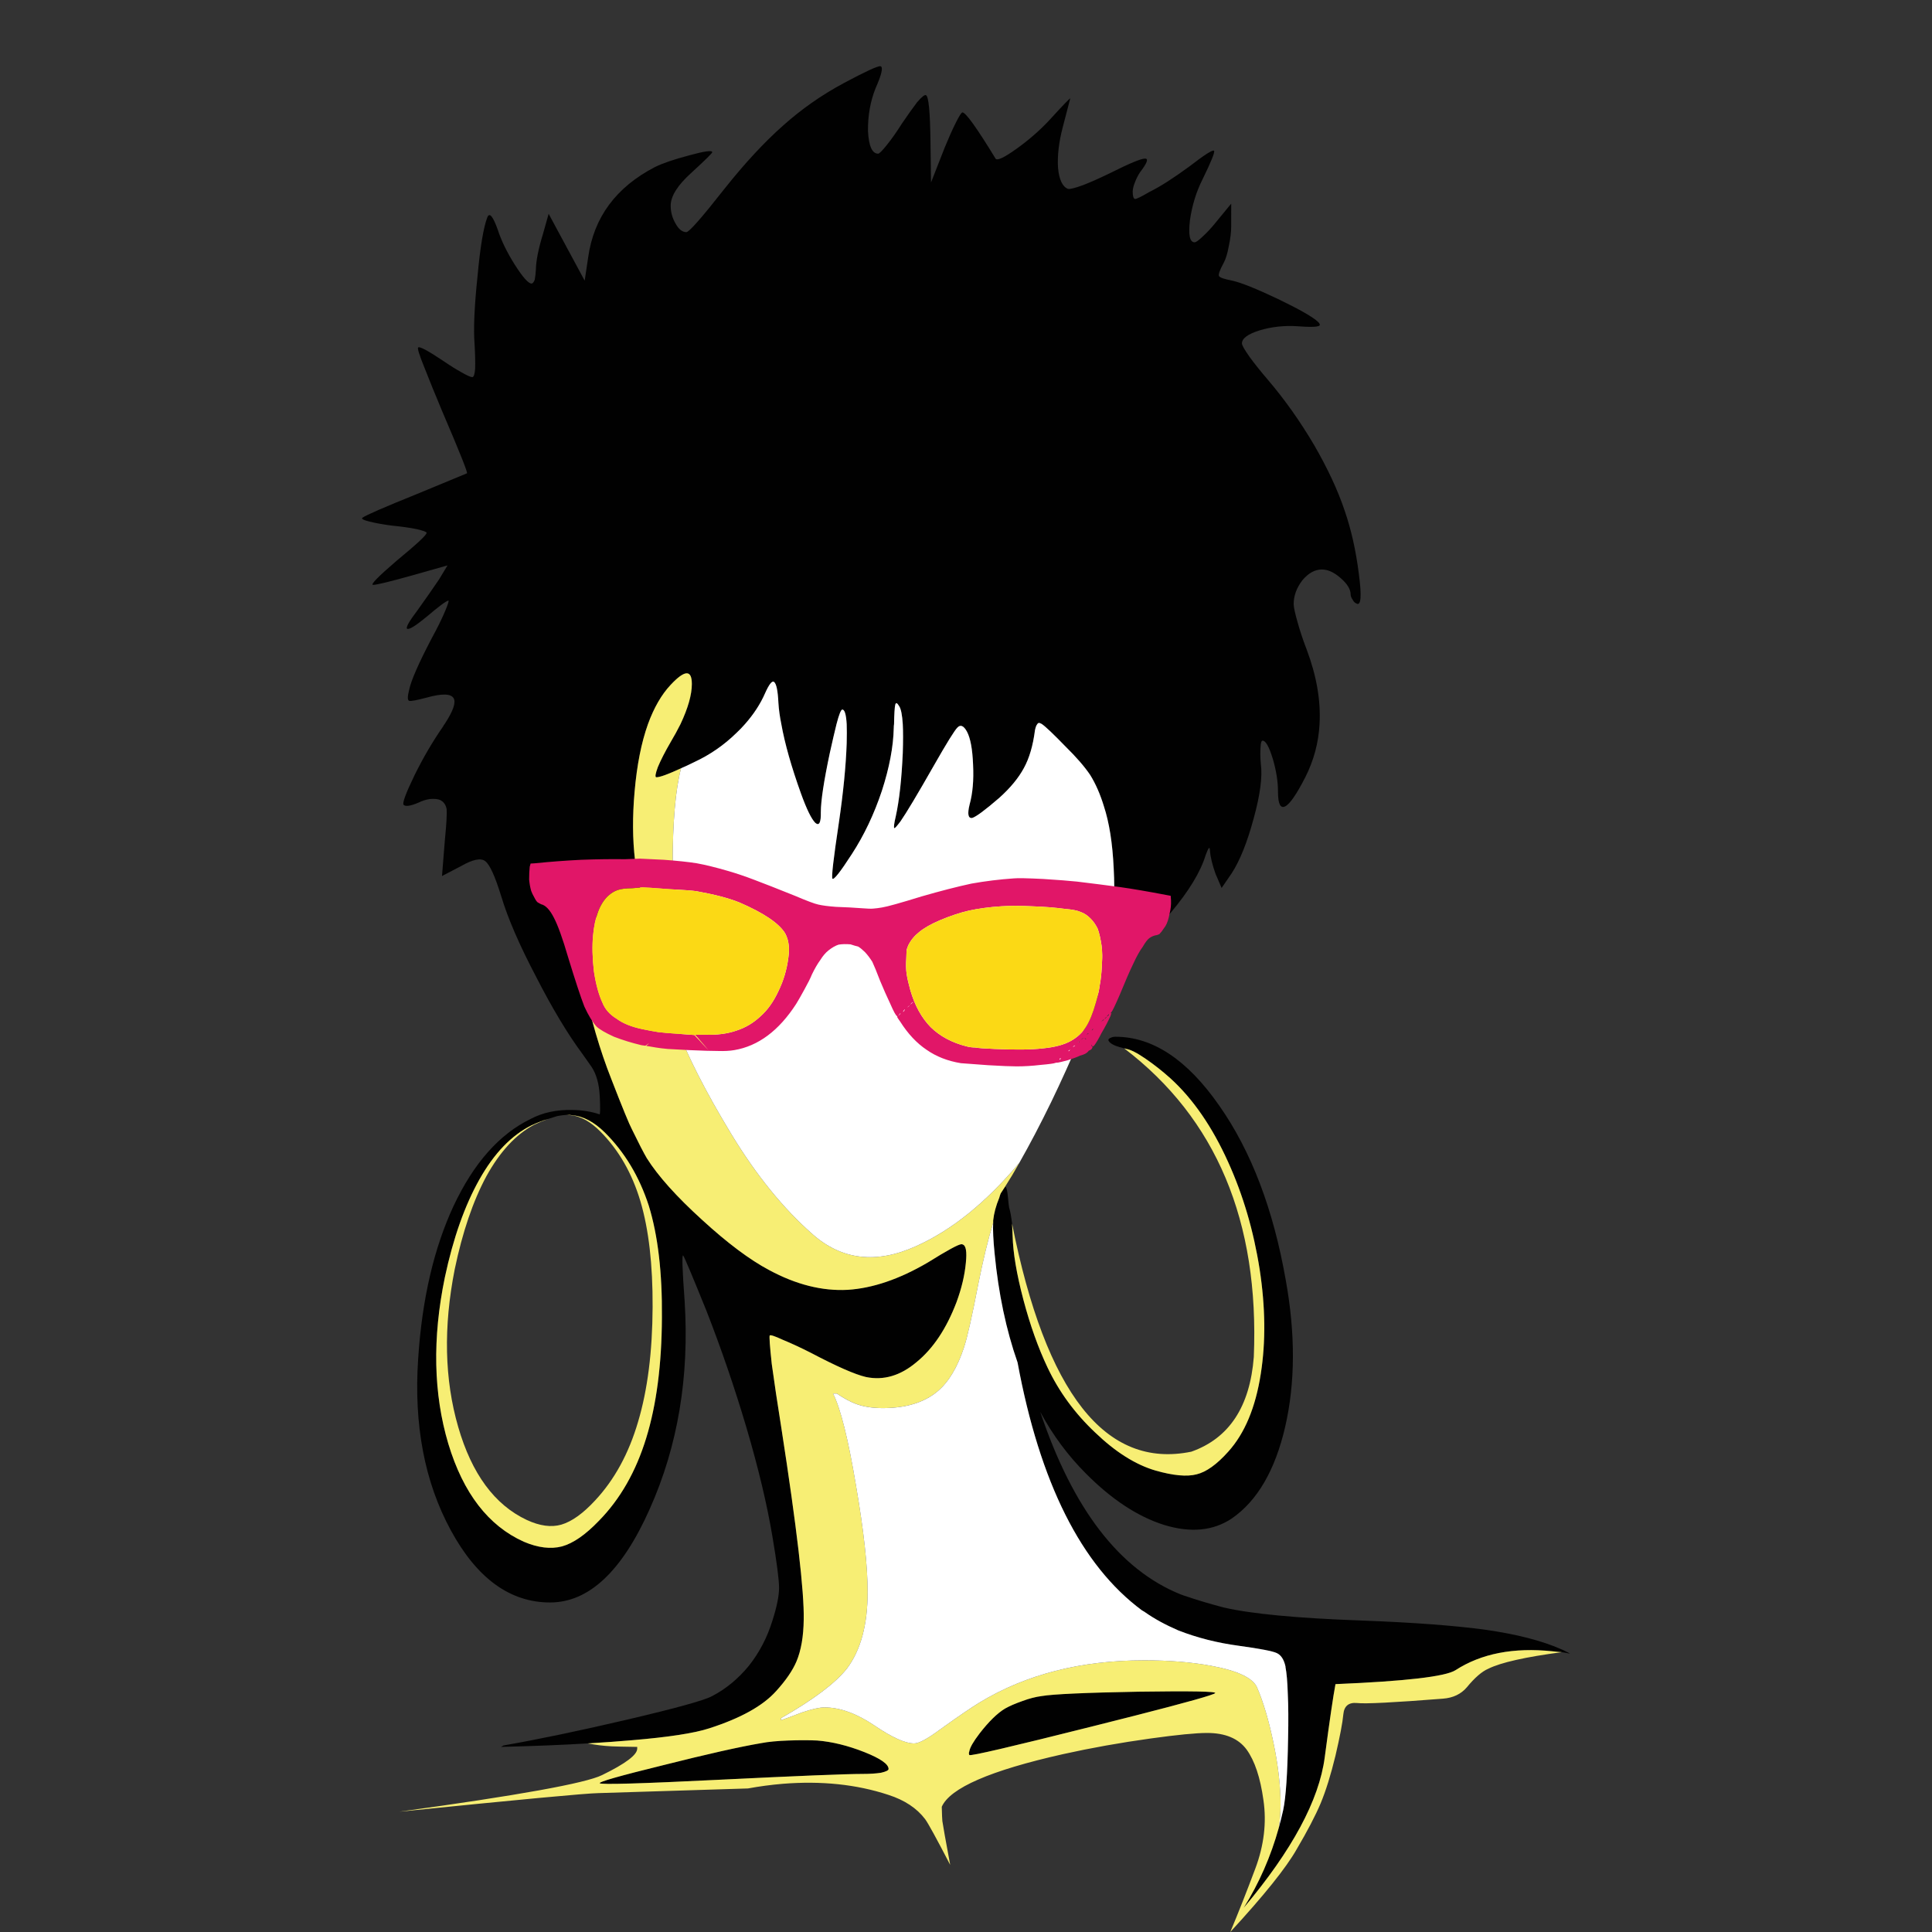 <?xml version="1.0" encoding="utf-8"?>
<!-- Generator: Adobe Illustrator 16.0.0, SVG Export Plug-In . SVG Version: 6.00 Build 0)  -->
<!DOCTYPE svg PUBLIC "-//W3C//DTD SVG 1.1//EN" "http://www.w3.org/Graphics/SVG/1.1/DTD/svg11.dtd">
<svg version="1.1" id="Layer_1" xmlns="http://www.w3.org/2000/svg" xmlns:xlink="http://www.w3.org/1999/xlink" x="0px" y="0px"
	 width="300px" height="300px" viewBox="0 0 300 300" enable-background="new 0 0 300 300" xml:space="preserve">
<rect x="0" y="0" width="300" height="300" fill="#333333" stroke="none"/>
<g>
	<path fill-rule="evenodd" clip-rule="evenodd" fill="#010101" d="M172.537,149.254c-0.21,0-0.33-0.046-0.36-0.136
		c-0.121-0.271-0.03-1.339,0.271-3.204c0.541-3.429,0.707-7.114,0.496-11.054c-0.181-3.91-0.691-7.145-1.534-9.701
		c-0.571-1.865-1.278-3.475-2.12-4.828c-0.873-1.294-2.15-2.768-3.835-4.421c-1.865-1.926-3.084-3.083-3.655-3.475
		c-0.091-0.06-0.15-0.09-0.181-0.09c-0.24-0.149-0.421-0.12-0.541,0.09c-0.15,0.181-0.271,0.497-0.361,0.948
		c-0.301,2.376-0.872,4.332-1.715,5.866c-0.842,1.563-2.12,3.112-3.835,4.646c-2.195,1.896-3.594,2.933-4.196,3.113
		c-0.632,0.09-0.768-0.601-0.406-2.075c0.481-1.745,0.662-3.806,0.542-6.182c-0.091-2.406-0.406-4.121-0.948-5.144
		c-0.511-0.932-1.007-1.144-1.488-0.632c-0.451,0.451-1.654,2.391-3.609,5.821c-2.587,4.542-4.332,7.459-5.234,8.752
		c-0.571,0.753-0.887,1.099-0.947,1.038c-0.12-0.09-0.045-0.706,0.226-1.85c0.542-2.467,0.902-5.73,1.083-9.792
		c0.06-1.865,0.06-3.368,0-4.512c-0.09-1.413-0.271-2.331-0.541-2.752c-0.332-0.572-0.542-0.646-0.632-0.226
		c-0.091,0.391-0.151,1.384-0.181,2.978c-0.03,0.181-0.045,0.376-0.045,0.587c-0.062,2.918-0.677,6.182-1.85,9.791
		c-1.204,3.609-2.754,6.874-4.648,9.792c-1.805,2.797-2.813,4.075-3.022,3.835c-0.181-0.181,0.149-3.068,0.992-8.664
		c0.691-4.722,1.098-8.843,1.218-12.362c0.03-1.204,0.03-2.196,0-2.979c-0.09-1.503-0.315-2.256-0.677-2.256
		c-0.21,0-0.511,0.752-0.902,2.256c-0.271,1.083-0.616,2.573-1.037,4.467c-0.933,4.391-1.398,7.459-1.398,9.205
		c0.03,1.624-0.256,2.181-0.857,1.669c-0.603-0.601-1.339-2.105-2.211-4.512c-1.505-4.181-2.527-7.791-3.069-10.829
		c-0.24-1.173-0.39-2.27-0.451-3.293c-0.09-1.896-0.315-2.978-0.677-3.249c-0.3-0.24-0.767,0.346-1.398,1.76
		c-0.722,1.654-1.76,3.249-3.113,4.782c-0.391,0.451-0.826,0.903-1.308,1.354c-1.926,1.896-4.122,3.414-6.588,4.558
		c-0.723,0.36-1.399,0.677-2.031,0.947c-2.014,0.932-3.293,1.398-3.835,1.398c-0.24,0-0.165-0.527,0.226-1.579
		c0.451-1.083,1.113-2.376,1.985-3.88c0.572-0.963,1.083-1.896,1.534-2.798c1.173-2.496,1.76-4.572,1.76-6.226
		c0-2.256-1.098-2.211-3.294,0.135c-1.413,1.504-2.586,3.535-3.519,6.091c-1.023,2.858-1.715,6.347-2.076,10.469
		c-0.691,7.76,0.091,14.243,2.347,19.446c1.022,2.227,1.504,3.46,1.443,3.7c-0.06,0.271-0.736,0.241-2.03-0.091
		c-1.684-0.391-3.519-1.112-5.504-2.166c-1.926-0.992-3.34-2-4.242-3.022c-0.06,0-0.119-0.015-0.181-0.045l-1.579-1.805v2.662
		c0,1.925,0.587,5.595,1.76,11.008c1.144,5.506,2.602,10.498,4.377,14.98c1.715,4.422,2.782,7.023,3.204,7.807
		c1.022,2.105,1.789,3.594,2.301,4.467c1.744,2.768,4.602,5.955,8.573,9.564c3.939,3.611,7.414,6.213,10.422,7.807
		c4.181,2.256,8.242,3.279,12.183,3.068c3.88-0.24,8.032-1.654,12.453-4.242c3.039-1.895,4.782-2.842,5.233-2.842
		c0.091,0,0.151,0.016,0.181,0.045c0.513,0.15,0.677,1.098,0.496,2.842c-0.18,1.926-0.66,3.957-1.443,6.092
		c-1.563,4.121-3.64,7.234-6.227,9.34c-2.497,2.105-5.113,2.873-7.851,2.301c-1.685-0.391-4.527-1.639-8.527-3.744
		c-1.595-0.813-3.054-1.488-4.377-2.031c-1.233-0.572-1.91-0.797-2.031-0.676c-0.09,0.15,0.017,1.623,0.316,4.422
		c0.391,2.857,0.888,6.166,1.488,9.926c2.407,15.521,3.565,25.447,3.476,29.779c-0.03,2.617-0.406,4.783-1.128,6.498
		c-0.603,1.414-1.654,2.947-3.159,4.602c-2.045,2.285-5.505,4.211-10.377,5.775c-2.286,0.752-6.287,1.367-12.002,1.85
		c-2.076,0.182-4.362,0.348-6.859,0.496c-3.939,0.24-8.437,0.422-13.49,0.541l0.406-0.225c5.354-0.934,11.761-2.27,19.221-4.016
		c7.58-1.775,11.973-2.992,13.176-3.654c2.135-1.113,4.03-2.678,5.685-4.693c1.624-2.045,2.843-4.377,3.654-6.992
		c0.692-2.166,1.038-3.865,1.038-5.1c0-1.264-0.346-3.941-1.038-8.031c-0.841-4.994-2.181-10.604-4.016-16.83
		c-1.835-6.195-3.91-12.258-6.226-18.184c-2.227-5.504-3.43-8.361-3.61-8.572c-0.21-0.211-0.136,2.135,0.226,7.037
		c0.752,11.793-1.053,22.561-5.414,32.309c-4.302,9.684-9.46,14.527-15.477,14.527c-6.226,0-11.37-3.746-15.431-11.234
		c-4.061-7.49-5.746-16.365-5.054-26.621c0.602-9.234,2.437-17.146,5.505-23.734c3.128-6.646,7.113-11.143,11.957-13.49
		c1.864-0.992,4.046-1.459,6.542-1.398c1.534,0.029,2.918,0.256,4.151,0.676c0.12,0.031,0.136-0.887,0.045-2.752
		c-0.09-1.926-0.512-3.459-1.264-4.602c-0.782-1.113-1.248-1.775-1.398-1.984c-2.286-3.07-4.707-7.1-7.265-12.094
		c-2.557-4.873-4.347-9.008-5.369-12.408c-0.963-3.129-1.789-4.948-2.481-5.459c-0.661-0.542-1.896-0.301-3.7,0.722l-3.022,1.579
		l0.451-5.641c0.24-2.437,0.33-4.016,0.271-4.737c-0.12-0.691-0.466-1.173-1.038-1.443c-0.391-0.15-0.918-0.195-1.579-0.136
		c-0.602,0.09-1.173,0.271-1.714,0.541c-1.264,0.542-2.046,0.663-2.348,0.361c-0.24-0.24,0.332-1.79,1.716-4.647
		c1.354-2.737,2.826-5.249,4.422-7.535c0.06-0.149,0.135-0.271,0.226-0.361c1.323-2.014,1.789-3.354,1.398-4.015
		c-0.421-0.723-1.82-0.753-4.196-0.091c-1.595,0.421-2.497,0.587-2.707,0.496c-0.271-0.09-0.271-0.661,0-1.714
		c0.3-1.444,1.474-4.122,3.52-8.032c0.842-1.535,1.519-2.902,2.03-4.106c0.481-1.143,0.662-1.715,0.541-1.715
		c-0.391,0.091-1.504,0.918-3.339,2.481c-1.744,1.444-2.768,2.076-3.068,1.896c-0.24-0.181,0.301-1.143,1.625-2.888
		c1.293-1.805,2.406-3.399,3.339-4.783l1.309-2.166l-5.414,1.534c-3.55,0.992-5.596,1.489-6.138,1.489
		c-0.481,0,0.753-1.264,3.7-3.79c3.068-2.527,4.603-3.956,4.603-4.287c0-0.15-0.526-0.346-1.579-0.587
		c-1.022-0.21-2.302-0.39-3.836-0.541c-1.383-0.181-2.541-0.391-3.474-0.632c-0.902-0.21-1.264-0.406-1.083-0.587
		c0.602-0.421,3.399-1.639,8.393-3.654l7.851-3.249c0.12-0.151-1.173-3.384-3.88-9.701c-1.083-2.586-2.001-4.843-2.752-6.768
		c-0.783-1.926-1.099-2.948-0.948-3.069c0.21-0.21,1.549,0.512,4.016,2.167c0.963,0.662,1.88,1.233,2.752,1.714
		c0.843,0.481,1.384,0.723,1.625,0.723c0.24,0,0.391-0.451,0.451-1.354c0.03-0.993,0-2.256-0.091-3.791
		c-0.181-2.347-0.029-5.821,0.451-10.422c0.422-4.603,0.933-7.687,1.534-9.25c0.332-0.813,0.873-0.166,1.624,1.939
		c0.542,1.684,1.429,3.505,2.663,5.459c1.233,1.925,2.09,2.888,2.571,2.888c0.181,0,0.346-0.195,0.497-0.586
		c0.09-0.451,0.149-0.978,0.18-1.579c0.03-1.384,0.392-3.205,1.083-5.46l0.902-3.203l5.595,10.377l0.541-3.61
		c0.873-6.226,4.333-10.903,10.378-14.032c1.144-0.571,2.903-1.173,5.279-1.805c2.407-0.662,3.61-0.827,3.61-0.496
		c0,0.151-1.083,1.218-3.249,3.204c-2.136,1.924-3.204,3.625-3.204,5.099c0,0.992,0.256,1.925,0.768,2.797
		c0.481,0.872,1.037,1.309,1.669,1.309c0.422,0,2.393-2.241,5.911-6.723c3.128-3.941,6.152-7.204,9.069-9.791
		c2.888-2.587,6.046-4.798,9.475-6.633c3.369-1.805,5.265-2.676,5.686-2.617c0.451,0.12,0.196,1.263-0.768,3.429
		c-0.812,2.045-1.202,4.255-1.173,6.632c0.12,2.347,0.647,3.52,1.579,3.52c0.182,0,0.633-0.451,1.354-1.354
		c0.751-0.933,1.534-2.045,2.346-3.339c0.902-1.324,1.685-2.422,2.347-3.294c0.752-0.873,1.218-1.233,1.398-1.082
		c0.392,0.24,0.617,2.571,0.677,6.994l0.09,6.542l2.121-5.415c0.603-1.474,1.173-2.753,1.714-3.835
		c0.542-1.083,0.888-1.625,1.038-1.625c0.512,0,2.227,2.392,5.145,7.174c0.24,0.361,1.309-0.135,3.203-1.488
		c1.864-1.324,3.55-2.783,5.053-4.377c2.227-2.437,3.34-3.595,3.34-3.474l-1.174,4.512c-0.602,2.316-0.842,4.407-0.722,6.271
		c0.181,1.835,0.692,2.917,1.534,3.249c0.271,0.09,1.067-0.106,2.392-0.587c1.293-0.511,2.737-1.158,4.331-1.939
		c2.888-1.444,4.633-2.167,5.234-2.167c0.602-0.03,0.36,0.662-0.723,2.076c-0.33,0.481-0.601,1.008-0.812,1.579
		c-0.24,0.572-0.361,1.068-0.361,1.489c0,0.692,0.121,1.068,0.361,1.128c0.241,0,0.978-0.361,2.211-1.083
		c1.654-0.812,3.729-2.135,6.227-3.97c2.377-1.834,3.654-2.647,3.835-2.437c0.15,0.21-0.437,1.669-1.76,4.376
		c-0.992,1.956-1.654,4.092-1.984,6.408c-0.271,2.286-0.03,3.429,0.722,3.429c0.211,0,0.616-0.286,1.218-0.857
		c0.662-0.601,1.323-1.309,1.985-2.12l2.481-3.024V35.1c0,0.932-0.119,1.955-0.361,3.067c-0.21,1.173-0.48,2.062-0.812,2.663
		c-0.602,1.113-0.843,1.79-0.722,2.03c0.12,0.241,0.812,0.481,2.075,0.722c1.354,0.3,3.715,1.249,7.084,2.843
		c3.369,1.625,5.444,2.812,6.227,3.565c0.391,0.391,0.36,0.617-0.091,0.677c-0.421,0.12-1.413,0.12-2.978,0
		c-2.105-0.151-4.105,0.06-6,0.631c-1.835,0.572-2.754,1.249-2.754,2.03c0,0.271,0.392,0.962,1.174,2.076
		c0.813,1.112,1.775,2.316,2.888,3.61c2.587,3.038,4.963,6.392,7.129,10.061c2.105,3.641,3.685,7.025,4.737,10.152
		c1.022,2.948,1.761,6.212,2.212,9.792c0.48,3.55,0.36,5.113-0.361,4.692c-0.241-0.09-0.437-0.286-0.587-0.586
		c-0.21-0.301-0.315-0.572-0.315-0.813c0-0.812-0.526-1.669-1.58-2.572c-0.992-0.873-1.955-1.309-2.888-1.309
		c-1.082,0-2.09,0.557-3.022,1.669c-0.902,1.174-1.354,2.407-1.354,3.701c0,0.451,0.195,1.369,0.587,2.752
		c0.391,1.414,0.872,2.857,1.443,4.332c1.534,4.092,2.196,7.941,1.985,11.55c-0.15,2.888-0.888,5.641-2.211,8.258
		c-1.354,2.647-2.392,4.15-3.113,4.512c-0.752,0.392-1.128-0.375-1.128-2.301c0-1.564-0.271-3.264-0.812-5.099
		c-0.572-1.865-1.099-2.797-1.579-2.797c-0.181,0-0.287,0.346-0.316,1.037c-0.061,0.752-0.045,1.609,0.045,2.573
		c0.271,1.985-0.105,4.827-1.128,8.527c-0.993,3.67-2.121,6.482-3.385,8.438l-1.579,2.301l-0.947-2.211
		c-0.511-1.443-0.797-2.632-0.857-3.564c-0.03-0.391-0.09-0.526-0.18-0.406c-0.121,0.151-0.286,0.512-0.497,1.084
		c-0.781,2.586-2.587,5.563-5.414,8.933c-2.857,3.31-5.579,5.671-8.167,7.085C173.139,149.042,172.778,149.194,172.537,149.254z
		 M85.095,173.754c-0.813,0.24-1.67,0.572-2.572,0.992c-3.098,1.535-5.79,4.332-8.076,8.393s-4.076,9.129-5.369,15.205
		c-1.956,9.477-1.775,18.094,0.541,25.855c2.316,7.67,6.227,12.738,11.731,15.205c2.196,0.934,4.166,1.172,5.91,0.721
		c1.745-0.48,3.655-1.805,5.731-3.969c3.309-3.369,5.76-7.656,7.354-12.859c1.595-5.174,2.407-11.416,2.437-18.727
		c0.061-6.947-0.616-12.723-2.03-17.326c-1.474-4.541-3.76-8.346-6.857-11.414c-1.654-1.625-3.34-2.512-5.055-2.662
		c-0.3-0.061-0.601-0.076-0.902-0.047c-0.451,0.031-0.917,0.092-1.398,0.182L85.095,173.754z M242.52,256.549
		c-0.481-0.029-0.964-0.074-1.444-0.135c-6.047-0.631-11.069,0.346-15.07,2.934c-1.563,0.992-7.775,1.713-18.635,2.164
		c-0.361,1.896-0.917,5.686-1.67,11.371c-0.872,6.648-5.067,14.439-12.588,23.373c2.406-3.852,4.226-8.002,5.46-12.453
		c0.24-0.873,0.466-1.775,0.677-2.707c0.421-1.955,0.677-5.686,0.767-11.191c0.061-2.736,0.045-5.037-0.045-6.902
		c-0.06-1.865-0.181-3.25-0.361-4.152c0-0.029,0-0.059,0-0.09c-0.241-1.082-0.692-1.773-1.354-2.074
		c-0.631-0.301-2.587-0.678-5.866-1.129c-3.368-0.451-6.512-1.248-9.429-2.391c-2.016-0.873-3.746-1.82-5.189-2.842
		c-0.15-0.092-0.301-0.182-0.451-0.271c-9.415-6.979-15.853-19.809-19.312-38.488c-1.774-5.053-2.963-10.693-3.564-16.92
		c-0.211-2.105-0.286-3.699-0.226-4.783c0-0.15,0-0.27,0-0.361c0.12-1.111,0.436-2.285,0.947-3.52
		c0.061-0.238,0.136-0.465,0.226-0.676c0.211-0.33,0.437-0.678,0.677-1.037c0.061-0.031,0.091-0.016,0.091,0.045
		c0.15,0.119,0.271,0.676,0.36,1.668c0.091,0.963,0.15,1.475,0.181,1.535c0.181,0.602,0.331,1.428,0.451,2.482
		c0.03,0.541,0.061,1.188,0.091,1.939c0.06,2.586,0.616,5.881,1.669,9.881c1.053,3.971,2.301,7.475,3.745,10.514
		c1.775,3.76,4.241,7.129,7.399,10.107c3.158,3.037,6.287,5.008,9.385,5.91c2.737,0.781,4.857,0.977,6.362,0.586
		c1.504-0.361,3.144-1.533,4.918-3.52c2.557-2.828,4.241-6.857,5.054-12.092c0.782-4.963,0.723-10.377-0.18-16.242
		c-0.933-5.957-2.558-11.492-4.874-16.605c-2.467-5.475-5.444-9.807-8.934-12.994c-1.233-1.113-2.527-2.137-3.881-3.068
		c-1.354-0.934-2.36-1.443-3.022-1.533c-0.061-0.031-0.166-0.061-0.316-0.09c-0.481-0.121-0.933-0.256-1.354-0.406
		c-0.571-0.242-0.917-0.482-1.037-0.723c-0.121-0.15-0.091-0.285,0.09-0.406c0.03-0.061,0.091-0.09,0.181-0.09
		c0.181-0.121,0.437-0.182,0.767-0.182c5.775,0,11.146,3.564,16.108,10.693c4.963,7.07,8.407,16.107,10.333,27.117
		c1.503,8.332,1.474,15.914-0.091,22.742c-1.564,6.768-4.331,11.52-8.303,14.258c-2.887,1.924-6.392,2.256-10.513,0.992
		c-4.09-1.293-8.136-3.955-12.137-7.986c-2.798-2.797-5.159-5.986-7.084-9.566c5.054,15.072,12.317,24.516,21.793,28.336
		c0.15,0.061,0.316,0.121,0.496,0.18c2.136,0.723,4.196,1.34,6.182,1.852c4.241,0.992,11.37,1.67,21.388,2.029
		c8.061,0.301,14.513,0.783,19.355,1.445c4.783,0.691,8.648,1.684,11.597,2.977c0.3,0.121,0.615,0.271,0.947,0.451
		c0.15,0.061,0.315,0.15,0.496,0.271C243.361,256.686,242.94,256.609,242.52,256.549z M136.803,275.273
		c-0.783,0.121-1.73,0.182-2.844,0.182c-2.586,0-10.001,0.301-22.243,0.902c-12.183,0.602-18.38,0.783-18.59,0.541
		c-0.181-0.209,3.098-1.143,9.836-2.797c6.798-1.715,11.882-2.857,15.251-3.43c1.082-0.211,2.497-0.346,4.241-0.406
		c1.654-0.059,3.128-0.059,4.422,0c2.315,0.182,4.768,0.783,7.354,1.805c2.497,0.992,3.745,1.865,3.745,2.617
		C137.976,274.898,137.585,275.094,136.803,275.273z M188.69,262.912c-0.06,0.059-0.361,0.18-0.902,0.361
		c-2.196,0.721-8.287,2.33-18.273,4.826c-12.453,3.129-18.785,4.604-18.996,4.422c-0.09-0.148-0.09-0.346,0-0.586
		c0.09-0.572,0.616-1.488,1.58-2.752c1.443-1.865,2.767-3.158,3.97-3.881c0.692-0.391,1.595-0.783,2.707-1.172
		c1.053-0.393,2.046-0.648,2.979-0.768c1.775-0.301,6.783-0.527,15.024-0.678C184.991,262.566,188.961,262.641,188.69,262.912z"/>
	<path fill-rule="evenodd" clip-rule="evenodd" fill="#F7EE74" d="M91.275,270.717c2.497-0.148,4.783-0.314,6.859-0.496
		c5.715-0.482,9.716-1.098,12.002-1.85c4.872-1.564,8.332-3.49,10.377-5.775c1.505-1.654,2.557-3.188,3.159-4.602
		c0.722-1.715,1.098-3.881,1.128-6.498c0.09-4.332-1.068-14.258-3.476-29.779c-0.601-3.76-1.098-7.068-1.488-9.926
		c-0.3-2.799-0.406-4.271-0.316-4.422c0.121-0.121,0.798,0.104,2.031,0.676c1.323,0.543,2.782,1.219,4.377,2.031
		c4,2.105,6.843,3.354,8.527,3.744c2.737,0.572,5.354-0.195,7.851-2.301c2.587-2.105,4.663-5.219,6.227-9.34
		c0.783-2.135,1.264-4.166,1.443-6.092c0.181-1.744,0.017-2.691-0.496-2.842c-0.029-0.029-0.09-0.045-0.181-0.045
		c-0.451,0-2.194,0.947-5.233,2.842c-4.421,2.588-8.573,4.002-12.453,4.242c-3.94,0.211-8.002-0.813-12.183-3.068
		c-3.008-1.594-6.482-4.195-10.422-7.807c-3.972-3.609-6.829-6.797-8.573-9.564c-0.512-0.873-1.278-2.361-2.301-4.467
		c-0.422-0.783-1.489-3.385-3.204-7.807c-1.775-4.482-3.233-9.475-4.377-14.98c-1.173-5.414-1.76-9.083-1.76-11.008v-2.662
		l1.579,1.805c0.062,0.03,0.121,0.045,0.181,0.045c0.902,1.022,2.316,2.03,4.242,3.022c1.985,1.054,3.82,1.775,5.504,2.166
		c1.294,0.332,1.971,0.361,2.03,0.091c0.061-0.24-0.421-1.474-1.443-3.7c-2.256-5.203-3.038-11.687-2.347-19.446
		c0.361-4.122,1.053-7.611,2.076-10.469c0.933-2.556,2.105-4.587,3.519-6.091c2.196-2.346,3.294-2.391,3.294-0.135
		c0,1.654-0.587,3.73-1.76,6.226c-0.451,0.903-0.962,1.835-1.534,2.798c-0.872,1.504-1.534,2.797-1.985,3.88
		c-0.391,1.052-0.466,1.579-0.226,1.579c0.542,0,1.821-0.467,3.835-1.398c-0.872,3.309-1.308,8.332-1.308,15.07
		c0,2.436,0.541,6.045,1.624,10.828c1.534,6.467,2.302,9.76,2.302,9.881c-0.271-0.271-1.399-1.219-3.385-2.842
		c-1.534-1.264-2.557-2.272-3.068-3.024c0.843,2.106,1.896,5.536,3.158,10.288c1.686,4.512,4.482,10.002,8.394,16.469
		c3.91,6.467,8.151,11.701,12.724,15.703c4.542,4,9.881,4.615,16.018,1.85c5.534-2.467,10.889-6.783,16.063-12.951
		c-0.722,1.295-1.458,2.527-2.211,3.701c-0.24,0.359-0.466,0.707-0.677,1.037c-0.09,0.211-0.165,0.438-0.226,0.676
		c-0.512,1.234-0.827,2.408-0.947,3.52c0,0.092,0,0.211,0,0.361c-0.782,2.557-1.55,5.717-2.301,9.477
		c-0.963,4.992-1.699,8.271-2.212,9.836c-1.021,3.127-2.391,5.414-4.105,6.857c-2.075,1.746-4.918,2.617-8.527,2.617
		c-1.564,0-2.934-0.211-4.106-0.633c-0.902-0.33-1.91-0.871-3.022-1.623h-0.587c1.173,2.316,2.361,7.084,3.564,14.303
		c1.203,6.979,1.805,12.484,1.805,16.514c0,5.055-1.067,9.01-3.203,11.867c-1.774,2.256-5.188,4.828-10.243,7.717v0.314
		c0.542-0.18,1.641-0.586,3.295-1.217c1.534-0.512,2.677-0.768,3.429-0.768c2.406,0,4.993,0.932,7.761,2.797
		c2.736,1.865,4.798,2.797,6.182,2.797c0.722,0,2-0.676,3.835-2.029c2.888-2.076,5.023-3.535,6.407-4.377
		c7.188-4.332,15.687-6.498,25.492-6.498c3.91,0,7.385,0.287,10.423,0.857c4.061,0.752,6.423,1.865,7.085,3.338
		c0.962,2.227,1.805,5.055,2.526,8.484c0.751,3.549,1.128,6.797,1.128,9.746c0,1.201-0.09,2.391-0.271,3.564
		c-1.234,4.451-3.054,8.602-5.46,12.453c7.521-8.934,11.716-16.725,12.588-23.373c0.753-5.686,1.309-9.475,1.67-11.371
		c10.859-0.451,17.071-1.172,18.635-2.164c4.001-2.588,9.023-3.564,15.07-2.934c0.48,0.061,0.963,0.105,1.444,0.135
		c-5.687,0.752-9.491,1.611-11.416,2.572c-0.992,0.422-2.105,1.385-3.339,2.887c-0.902,1.055-2.136,1.641-3.7,1.762
		c-7.64,0.602-12.092,0.826-13.354,0.676c-1.294-0.121-2.001,0.467-2.122,1.76c-0.119,1.293-0.525,3.43-1.218,6.406
		c-0.722,2.979-1.489,5.445-2.301,7.4c-0.813,1.926-2.061,4.318-3.745,7.174c-1.624,2.857-5.053,7.131-10.288,12.814
		c1.234-2.947,2.527-6.227,3.881-9.836c1.354-3.609,1.775-7.158,1.264-10.648c-0.481-3.49-1.354-6.105-2.617-7.852
		c-1.264-1.713-3.309-2.57-6.137-2.57c-1.714,0-4.632,0.285-8.753,0.857c-4.753,0.66-9.295,1.473-13.627,2.436
		c-11.25,2.527-17.521,5.248-18.814,8.168c0.03,1.201,0.06,1.939,0.09,2.209c0.091,0.664,0.496,2.934,1.219,6.814
		c-2.106-4.061-3.399-6.422-3.881-7.084c-1.293-1.715-3.203-2.979-5.729-3.791c-4.934-1.625-10.393-2.195-16.379-1.715
		c-1.806,0.152-3.61,0.391-5.415,0.723L92.9,278.434c-1.896,0.029-12.198,0.992-30.908,2.887
		c18.439-2.525,28.938-4.422,31.495-5.686c3.639-1.773,5.459-3.143,5.459-4.105c0-0.09,0-0.18,0-0.271
		c-2.046-0.029-3.369-0.059-3.97-0.09C93.742,271.109,92.51,270.957,91.275,270.717z M157.151,189.998
		c5.233,26.35,14.514,38.156,27.84,35.418c5.865-2.074,9.099-6.979,9.7-14.709c0.873-21.057-5.835-37.027-20.124-47.916
		c0.15,0.029,0.256,0.059,0.316,0.09c0.662,0.09,1.669,0.6,3.022,1.533c1.354,0.932,2.647,1.955,3.881,3.068
		c3.489,3.188,6.467,7.52,8.934,12.994c2.316,5.113,3.941,10.648,4.874,16.605c0.902,5.865,0.962,11.279,0.18,16.242
		c-0.813,5.234-2.497,9.264-5.054,12.092c-1.774,1.986-3.414,3.158-4.918,3.52c-1.505,0.391-3.625,0.195-6.362-0.586
		c-3.098-0.902-6.227-2.873-9.385-5.91c-3.158-2.979-5.624-6.348-7.399-10.107c-1.444-3.039-2.692-6.543-3.745-10.514
		c-1.053-4-1.609-7.295-1.669-9.881C157.212,191.186,157.182,190.539,157.151,189.998z M87.937,173.121
		c0.302-0.029,0.603-0.014,0.902,0.047c1.715,0.15,3.4,1.037,5.055,2.662c3.098,3.068,5.384,6.873,6.857,11.414
		c1.414,4.604,2.091,10.379,2.03,17.326c-0.029,7.311-0.842,13.553-2.437,18.727c-1.594,5.203-4.045,9.49-7.354,12.859
		c-2.076,2.164-3.986,3.488-5.731,3.969c-1.744,0.451-3.714,0.213-5.91-0.721c-5.505-2.467-9.415-7.535-11.731-15.205
		c-2.316-7.762-2.497-16.379-0.541-25.855c1.293-6.076,3.083-11.145,5.369-15.205s4.979-6.857,8.076-8.393
		c0.902-0.42,1.76-0.752,2.572-0.992c-0.691,0.24-1.414,0.541-2.166,0.902c-2.827,1.504-5.294,4.166-7.4,7.986
		c-2.075,3.85-3.714,8.664-4.917,14.439c-1.774,8.963-1.595,17.129,0.541,24.5c2.105,7.279,5.655,12.092,10.648,14.438
		c2.016,0.934,3.805,1.174,5.369,0.723c1.624-0.482,3.369-1.73,5.233-3.746c3.008-3.219,5.234-7.293,6.679-12.227
		c1.474-4.934,2.226-10.875,2.256-17.822c0.03-6.588-0.602-12.063-1.896-16.424c-1.293-4.332-3.354-7.928-6.181-10.783
		c-1.535-1.564-3.084-2.422-4.648-2.572C88.403,173.139,88.178,173.121,87.937,173.121z M188.69,262.912
		c0.271-0.271-3.699-0.346-11.912-0.227c-8.241,0.15-13.249,0.377-15.024,0.678c-0.933,0.119-1.926,0.375-2.979,0.768
		c-1.112,0.389-2.015,0.781-2.707,1.172c-1.203,0.723-2.526,2.016-3.97,3.881c-0.964,1.264-1.49,2.18-1.58,2.752
		c-0.09,0.24-0.09,0.438,0,0.586c0.211,0.182,6.543-1.293,18.996-4.422c9.986-2.496,16.077-4.105,18.273-4.826
		C188.329,263.092,188.631,262.971,188.69,262.912z M136.803,275.273c0.782-0.18,1.173-0.375,1.173-0.586
		c0-0.752-1.248-1.625-3.745-2.617c-2.587-1.021-5.039-1.623-7.354-1.805c-1.294-0.059-2.768-0.059-4.422,0
		c-1.744,0.061-3.159,0.195-4.241,0.406c-3.369,0.572-8.453,1.715-15.251,3.43c-6.738,1.654-10.017,2.588-9.836,2.797
		c0.21,0.242,6.407,0.061,18.59-0.541c12.242-0.602,19.657-0.902,22.243-0.902C135.072,275.455,136.02,275.395,136.803,275.273z"/>
	<path fill-rule="evenodd" clip-rule="evenodd" fill="#FFFFFF" d="M172.537,149.254c-3.158,8.271-6.256,15.55-9.295,21.837
		c-1.684,3.459-3.339,6.617-4.963,9.475c-5.174,6.168-10.528,10.484-16.063,12.951c-6.137,2.766-11.476,2.15-16.018-1.85
		c-4.572-4.002-8.813-9.236-12.724-15.703c-3.911-6.467-6.708-11.957-8.394-16.469c-1.263-4.752-2.315-8.182-3.158-10.288
		c0.512,0.752,1.534,1.76,3.068,3.024c1.985,1.623,3.114,2.57,3.385,2.842c0-0.121-0.768-3.414-2.302-9.881
		c-1.083-4.783-1.624-8.393-1.624-10.828c0-6.738,0.436-11.762,1.308-15.07c0.632-0.271,1.309-0.587,2.031-0.947
		c2.466-1.145,4.662-2.663,6.588-4.558c0.481-0.451,0.917-0.903,1.308-1.354c1.354-1.533,2.392-3.128,3.113-4.782
		c0.632-1.414,1.099-2,1.398-1.76c0.361,0.271,0.587,1.354,0.677,3.249c0.062,1.023,0.211,2.12,0.451,3.293
		c0.542,3.039,1.564,6.648,3.069,10.829c0.872,2.406,1.608,3.911,2.211,4.512c0.602,0.512,0.888-0.045,0.857-1.669
		c0-1.745,0.466-4.813,1.398-9.205c0.421-1.895,0.767-3.384,1.037-4.467c0.392-1.503,0.692-2.256,0.902-2.256
		c0.361,0,0.587,0.752,0.677,2.256c0.03,0.783,0.03,1.775,0,2.979c-0.12,3.519-0.526,7.64-1.218,12.362
		c-0.843,5.596-1.173,8.483-0.992,8.664c0.21,0.24,1.218-1.038,3.022-3.835c1.895-2.918,3.444-6.183,4.648-9.792
		c1.173-3.609,1.788-6.873,1.85-9.791c0-0.21,0.015-0.406,0.045-0.587c0.029-1.593,0.09-2.586,0.181-2.978
		c0.09-0.42,0.3-0.346,0.632,0.226c0.271,0.421,0.451,1.339,0.541,2.752c0.06,1.144,0.06,2.647,0,4.512
		c-0.181,4.061-0.541,7.325-1.083,9.792c-0.271,1.144-0.346,1.76-0.226,1.85c0.061,0.061,0.376-0.285,0.947-1.038
		c0.902-1.293,2.647-4.21,5.234-8.752c1.955-3.43,3.158-5.37,3.609-5.821c0.481-0.512,0.978-0.3,1.488,0.632
		c0.542,1.022,0.857,2.737,0.948,5.144c0.12,2.376-0.061,4.437-0.542,6.182c-0.361,1.475-0.226,2.165,0.406,2.075
		c0.603-0.181,2.001-1.218,4.196-3.113c1.715-1.534,2.993-3.084,3.835-4.646c0.843-1.534,1.414-3.49,1.715-5.866
		c0.09-0.451,0.211-0.768,0.361-0.948c0.12-0.209,0.301-0.239,0.541-0.09c0.03,0,0.09,0.03,0.181,0.09
		c0.571,0.392,1.79,1.549,3.655,3.475c1.685,1.654,2.962,3.127,3.835,4.421c0.842,1.354,1.549,2.963,2.12,4.828
		c0.843,2.557,1.354,5.791,1.534,9.701c0.211,3.939,0.045,7.625-0.496,11.054c-0.301,1.865-0.392,2.934-0.271,3.204
		C172.207,149.208,172.327,149.254,172.537,149.254z M198.572,283.803c0.181-1.174,0.271-2.363,0.271-3.564
		c0-2.949-0.377-6.197-1.128-9.746c-0.722-3.43-1.564-6.258-2.526-8.484c-0.662-1.473-3.024-2.586-7.085-3.338
		c-3.038-0.57-6.513-0.857-10.423-0.857c-9.806,0-18.304,2.166-25.492,6.498c-1.384,0.842-3.52,2.301-6.407,4.377
		c-1.835,1.354-3.113,2.029-3.835,2.029c-1.384,0-3.445-0.932-6.182-2.797c-2.768-1.865-5.354-2.797-7.761-2.797
		c-0.752,0-1.895,0.256-3.429,0.768c-1.654,0.631-2.753,1.037-3.295,1.217v-0.314c5.055-2.889,8.469-5.461,10.243-7.717
		c2.136-2.857,3.203-6.813,3.203-11.867c0-4.029-0.602-9.535-1.805-16.514c-1.203-7.219-2.392-11.986-3.564-14.303h0.587
		c1.112,0.752,2.12,1.293,3.022,1.623c1.173,0.422,2.542,0.633,4.106,0.633c3.609,0,6.452-0.871,8.527-2.617
		c1.715-1.443,3.084-3.73,4.105-6.857c0.513-1.564,1.249-4.844,2.212-9.836c0.751-3.76,1.519-6.92,2.301-9.477
		c-0.061,1.084,0.015,2.678,0.226,4.783c0.602,6.227,1.79,11.867,3.564,16.92c3.459,18.68,9.896,31.51,19.312,38.488
		c0.15,0.09,0.301,0.18,0.451,0.271c1.443,1.021,3.174,1.969,5.189,2.842c2.917,1.143,6.061,1.939,9.429,2.391
		c3.279,0.451,5.235,0.828,5.866,1.129c0.661,0.301,1.112,0.992,1.354,2.074c0,0.031,0,0.061,0,0.09
		c0.181,0.902,0.302,2.287,0.361,4.152c0.09,1.865,0.105,4.166,0.045,6.902c-0.09,5.506-0.346,9.236-0.767,11.191
		C199.038,282.027,198.813,282.93,198.572,283.803z"/>
	<path fill-rule="evenodd" clip-rule="evenodd" fill="#E11668" d="M97.052,133.417l2.301-0.09c0.481,0.029,1.729,0.09,3.745,0.181
		c2.075,0.15,3.774,0.33,5.099,0.541c1.323,0.24,2.917,0.632,4.782,1.173c1.354,0.391,2.737,0.857,4.151,1.399
		c1.443,0.541,3.549,1.367,6.317,2.481c1.834,0.781,3.037,1.232,3.609,1.354c0.632,0.149,1.549,0.271,2.752,0.36
		c0.571,0.031,1.278,0.061,2.12,0.091c0.753,0.06,1.444,0.104,2.076,0.135c0.722,0.061,1.248,0.075,1.579,0.045
		c0.422-0.03,0.887-0.09,1.399-0.18c0.781-0.121,2.826-0.692,6.136-1.715c2.918-0.843,5.489-1.503,7.716-1.985
		c2.195-0.391,4.392-0.662,6.587-0.812c0.602-0.061,2.121-0.03,4.558,0.09c2.346,0.149,4.091,0.285,5.234,0.406
		c2.496,0.301,4.737,0.586,6.723,0.857c1.925,0.271,4.302,0.677,7.129,1.218l0.722,0.136l0.046,0.722
		c0.029,0.662-0.046,1.354-0.226,2.075c-0.151,0.813-0.361,1.443-0.632,1.895c-0.181,0.271-0.392,0.572-0.633,0.902
		c-0.15,0.151-0.255,0.271-0.315,0.361c-0.091,0.03-0.21,0.076-0.361,0.136c-0.451,0.061-0.857,0.226-1.218,0.496
		c-0.301,0.241-0.632,0.677-0.993,1.31c-0.451,0.601-0.947,1.488-1.488,2.661c-0.542,1.113-1.249,2.737-2.121,4.874
		c-0.691,1.594-1.113,2.467-1.263,2.617c-0.061,0.09-0.121,0.166-0.181,0.225l0.135-0.045c0.061-0.029,0.076-0.014,0.046,0.045
		c-0.03,0-0.076,0.121-0.136,0.361c-0.361,0.813-0.827,1.699-1.398,2.662c-0.451,0.902-0.843,1.564-1.173,1.986
		c-0.121,0.09-0.196,0.119-0.226,0.09l-0.091-0.09l-0.135-0.227l0.045,0.227c0.119,0.09,0.181,0.164,0.181,0.225
		c-0.03,0.061-0.076,0.15-0.136,0.271c-0.12,0.119-0.271,0.209-0.451,0.27c-0.12,0.182-0.315,0.346-0.587,0.496
		c-0.18,0.092-0.436,0.182-0.767,0.271c-0.422,0.209-1.068,0.451-1.94,0.723c-0.782,0.209-1.278,0.33-1.489,0.359
		c-0.21,0-0.346,0.016-0.406,0.047c-0.181,0.09-0.947,0.195-2.301,0.314c-1.294,0.15-2.526,0.227-3.7,0.227
		c-0.872,0-2.346-0.061-4.421-0.182c-2.105-0.15-3.521-0.256-4.242-0.314c-2.045-0.332-3.82-1.023-5.324-2.076
		c-1.533-1.023-2.902-2.482-4.105-4.377c-0.151-0.211-0.256-0.361-0.315-0.451c-0.121-0.182-0.166-0.271-0.136-0.271
		c0-0.029,0-0.059,0-0.09l-0.045-0.045c-0.181-0.09-0.526-0.723-1.038-1.895c-0.541-1.143-1.067-2.332-1.579-3.564
		c-0.542-1.415-0.948-2.408-1.219-2.978c-0.361-0.571-0.736-1.068-1.128-1.489c-0.361-0.36-0.706-0.647-1.038-0.856
		c-0.36-0.091-0.767-0.212-1.218-0.361c-0.691-0.061-1.309-0.046-1.85,0.045c-0.481,0.15-1.008,0.451-1.579,0.902
		c-0.451,0.361-0.872,0.857-1.264,1.489c-0.421,0.571-0.857,1.322-1.309,2.256c-0.21,0.541-0.602,1.322-1.173,2.346
		c-0.541,0.992-0.963,1.729-1.263,2.211c-2.678,4.15-5.882,6.543-9.611,7.174c-0.722,0.121-1.549,0.164-2.481,0.135
		c-0.963,0-2.467-0.045-4.513-0.135c-1.563-0.09-2.677-0.15-3.339-0.18c-0.691-0.061-1.309-0.137-1.85-0.227
		c-0.843-0.15-1.309-0.225-1.398-0.225c-0.061,0-0.075-0.031-0.045-0.09c0.06-0.031,0.12-0.076,0.18-0.137l0.226-0.225l-0.586,0.406
		l-0.632-0.092c-1.504-0.359-2.918-0.797-4.241-1.309c-1.324-0.602-2.227-1.127-2.707-1.578c-0.633-0.693-1.264-1.73-1.896-3.113
		c-0.571-1.475-1.414-4.031-2.526-7.67c-0.843-2.889-1.579-4.934-2.211-6.137c-0.632-1.233-1.294-1.926-1.985-2.076
		c-0.181-0.09-0.346-0.18-0.496-0.271c-0.15-0.09-0.331-0.347-0.542-0.767c-0.24-0.421-0.405-0.768-0.496-1.038
		c-0.15-0.511-0.256-1.098-0.315-1.76c0-0.752,0.029-1.414,0.09-1.984l0.136-0.497l0.722-0.045c2.315-0.241,4.707-0.421,7.174-0.541
		C92.75,133.417,95.006,133.386,97.052,133.417z M141.044,146.773c-0.121,0.271-0.211,0.525-0.271,0.767
		c0,0.149-0.017,0.587-0.046,1.309c-0.061,0.871-0.045,1.653,0.046,2.345c0.119,0.752,0.315,1.611,0.586,2.572
		c0.691,2.377,1.745,4.287,3.158,5.73c1.444,1.414,3.294,2.406,5.55,2.979c0.451,0.119,0.902,0.18,1.354,0.18
		c0.452,0.09,1.459,0.166,3.023,0.227c3.219,0.148,5.715,0.119,7.489-0.09c1.866-0.182,3.324-0.572,4.378-1.174
		c0.962-0.541,1.729-1.248,2.301-2.121c0.57-0.873,1.098-2.166,1.579-3.881c0.301-1.053,0.496-1.955,0.587-2.707
		c0.149-0.752,0.256-1.715,0.315-2.887c0.06-1.022,0.075-1.699,0.045-2.03c0-0.332-0.03-0.722-0.09-1.173
		c-0.15-1.023-0.347-1.88-0.587-2.573c-0.301-0.631-0.677-1.173-1.128-1.624c-0.481-0.48-0.978-0.812-1.488-0.992
		c-0.513-0.24-1.339-0.406-2.482-0.496c-1.563-0.211-3.278-0.347-5.144-0.406c-1.805-0.091-3.384-0.091-4.737,0
		c-1.866,0.121-3.55,0.347-5.054,0.677c-1.414,0.331-2.903,0.827-4.467,1.488c-1.414,0.603-2.497,1.219-3.249,1.851
		C141.991,145.313,141.435,145.99,141.044,146.773z M108.106,138.379c-0.603-0.09-2.016-0.195-4.242-0.315
		c-2.315-0.181-3.685-0.271-4.105-0.271l-1.624,0.135c-0.933,0-1.67,0.091-2.211,0.271c-0.542,0.18-1.054,0.496-1.534,0.947
		c-1.264,1.203-2.031,3.248-2.302,6.136c-0.15,1.625-0.105,3.475,0.136,5.551c0.301,1.985,0.737,3.594,1.309,4.827
		c0.391,1.023,1.128,1.865,2.211,2.527c0.962,0.721,2.301,1.264,4.016,1.623c0.872,0.182,1.684,0.332,2.437,0.453
		c0.722,0.09,1.775,0.18,3.158,0.27l2.481,0.182l2.166,2.346l-2.075-2.391h1.579c1.834,0.061,3.443-0.152,4.827-0.633
		c1.414-0.451,2.678-1.203,3.79-2.256c1.083-0.963,2.001-2.256,2.752-3.881c0.783-1.594,1.294-3.308,1.535-5.143
		c0.12-0.843,0.136-1.55,0.045-2.12c-0.061-0.571-0.241-1.144-0.541-1.716c-0.963-1.563-3.324-3.158-7.084-4.782
		c-0.813-0.33-1.79-0.646-2.933-0.947C110.723,138.89,109.46,138.621,108.106,138.379z M166.672,162.475l-0.045,0.135l0.091-0.09
		c0.149-0.09,0.226-0.15,0.226-0.18h-0.046C166.837,162.369,166.763,162.414,166.672,162.475z M167.439,161.842l-0.045,0.092
		l0.045-0.045c0.119-0.061,0.181-0.107,0.181-0.137C167.559,161.723,167.499,161.752,167.439,161.842z M168.251,161.166
		c0-0.031-0.075,0.016-0.226,0.135l-0.226,0.182l0.226-0.137L168.251,161.166z M168.477,161.211c-0.03,0-0.045,0.014-0.045,0.045
		c0.029,0.029,0.091,0.074,0.181,0.135l0.045-0.045L168.477,161.211z M168.883,160.578c0.091-0.061,0.15-0.104,0.181-0.135h-0.045
		c-0.03,0-0.091,0.031-0.181,0.09l-0.09,0.09L168.883,160.578z M169.695,159.766c-0.03,0.031-0.062,0.063-0.091,0.092l-0.09,0.135
		l0.09-0.045c0.091-0.061,0.136-0.119,0.136-0.182C169.74,159.736,169.725,159.736,169.695,159.766z M171.681,158.098l0.18-0.182
		c0-0.029-0.015-0.029-0.045,0c-0.06,0.031-0.12,0.076-0.181,0.137c-0.06,0.029-0.09,0.074-0.09,0.135L171.681,158.098z
		 M171.409,158.322c0-0.061-0.09,0-0.271,0.182l-0.226,0.27l0.226-0.225C171.35,158.428,171.439,158.354,171.409,158.322z
		 M172.222,157.555c0-0.029-0.03-0.045-0.09-0.045c-0.03,0.092-0.091,0.152-0.181,0.182l-0.045,0.18
		c0.03-0.029,0.06-0.061,0.09-0.09C172.146,157.662,172.222,157.586,172.222,157.555z M164.551,164.414l-0.045,0.135l0.135-0.045
		c0.062-0.121,0.076-0.195,0.046-0.225C164.657,164.309,164.611,164.354,164.551,164.414z M166.131,163.016
		c-0.03,0.029-0.091,0.061-0.181,0.09l-0.045,0.137l0.09-0.047c0.09-0.09,0.15-0.15,0.181-0.18H166.131z M139.825,157.375
		c-0.03-0.059-0.105,0.016-0.226,0.227l-0.18,0.135l0.18-0.09C139.78,157.465,139.854,157.375,139.825,157.375z M140.187,157.15
		l0.181-0.137c0.09-0.148,0.135-0.24,0.135-0.27c0-0.061-0.061,0-0.18,0.18L140.187,157.15z M141.225,156.111l-0.181,0.182
		l-0.181,0.135l0.181-0.09C141.194,156.188,141.254,156.111,141.225,156.111z M141.314,156.021l0.541-0.451
		c-0.03,0-0.135,0.061-0.315,0.18L141.314,156.021z"/>
	<path fill-rule="evenodd" clip-rule="evenodd" fill="#FBD915" d="M108.106,138.379c1.354,0.241,2.616,0.511,3.79,0.813
		c1.143,0.302,2.12,0.617,2.933,0.947c3.76,1.624,6.121,3.22,7.084,4.782c0.3,0.572,0.48,1.145,0.541,1.716
		c0.091,0.57,0.075,1.277-0.045,2.12c-0.241,1.835-0.752,3.549-1.535,5.143c-0.751,1.625-1.669,2.918-2.752,3.881
		c-1.112,1.053-2.376,1.805-3.79,2.256c-1.384,0.48-2.993,0.693-4.827,0.633h-1.579l2.075,2.391l-2.166-2.346l-2.481-0.182
		c-1.383-0.09-2.437-0.18-3.158-0.27c-0.753-0.121-1.564-0.271-2.437-0.453c-1.715-0.359-3.054-0.902-4.016-1.623
		c-1.083-0.662-1.82-1.504-2.211-2.527c-0.571-1.232-1.008-2.842-1.309-4.827c-0.241-2.076-0.286-3.926-0.136-5.551
		c0.271-2.888,1.038-4.933,2.302-6.136c0.48-0.451,0.992-0.768,1.534-0.947c0.541-0.181,1.278-0.271,2.211-0.271l1.624-0.135
		c0.421,0,1.79,0.09,4.105,0.271C106.091,138.184,107.504,138.29,108.106,138.379z M141.044,146.773
		c0.391-0.783,0.947-1.46,1.669-2.031c0.752-0.632,1.835-1.248,3.249-1.851c1.563-0.661,3.053-1.157,4.467-1.488
		c1.504-0.33,3.188-0.556,5.054-0.677c1.354-0.091,2.933-0.091,4.737,0c1.865,0.06,3.58,0.195,5.144,0.406
		c1.144,0.09,1.97,0.256,2.482,0.496c0.511,0.181,1.007,0.512,1.488,0.992c0.451,0.451,0.827,0.993,1.128,1.624
		c0.24,0.693,0.437,1.55,0.587,2.573c0.06,0.451,0.09,0.841,0.09,1.173c0.03,0.331,0.015,1.008-0.045,2.03
		c-0.06,1.172-0.166,2.135-0.315,2.887c-0.091,0.752-0.286,1.654-0.587,2.707c-0.481,1.715-1.009,3.008-1.579,3.881
		c-0.571,0.873-1.339,1.58-2.301,2.121c-1.054,0.602-2.512,0.992-4.378,1.174c-1.774,0.209-4.271,0.238-7.489,0.09
		c-1.564-0.061-2.571-0.137-3.023-0.227c-0.451,0-0.902-0.061-1.354-0.18c-2.256-0.572-4.105-1.564-5.55-2.979
		c-1.413-1.443-2.467-3.354-3.158-5.73c-0.271-0.961-0.467-1.82-0.586-2.572c-0.091-0.692-0.106-1.474-0.046-2.345
		c0.029-0.722,0.046-1.159,0.046-1.309C140.833,147.298,140.923,147.043,141.044,146.773z"/>
</g>
</svg>
